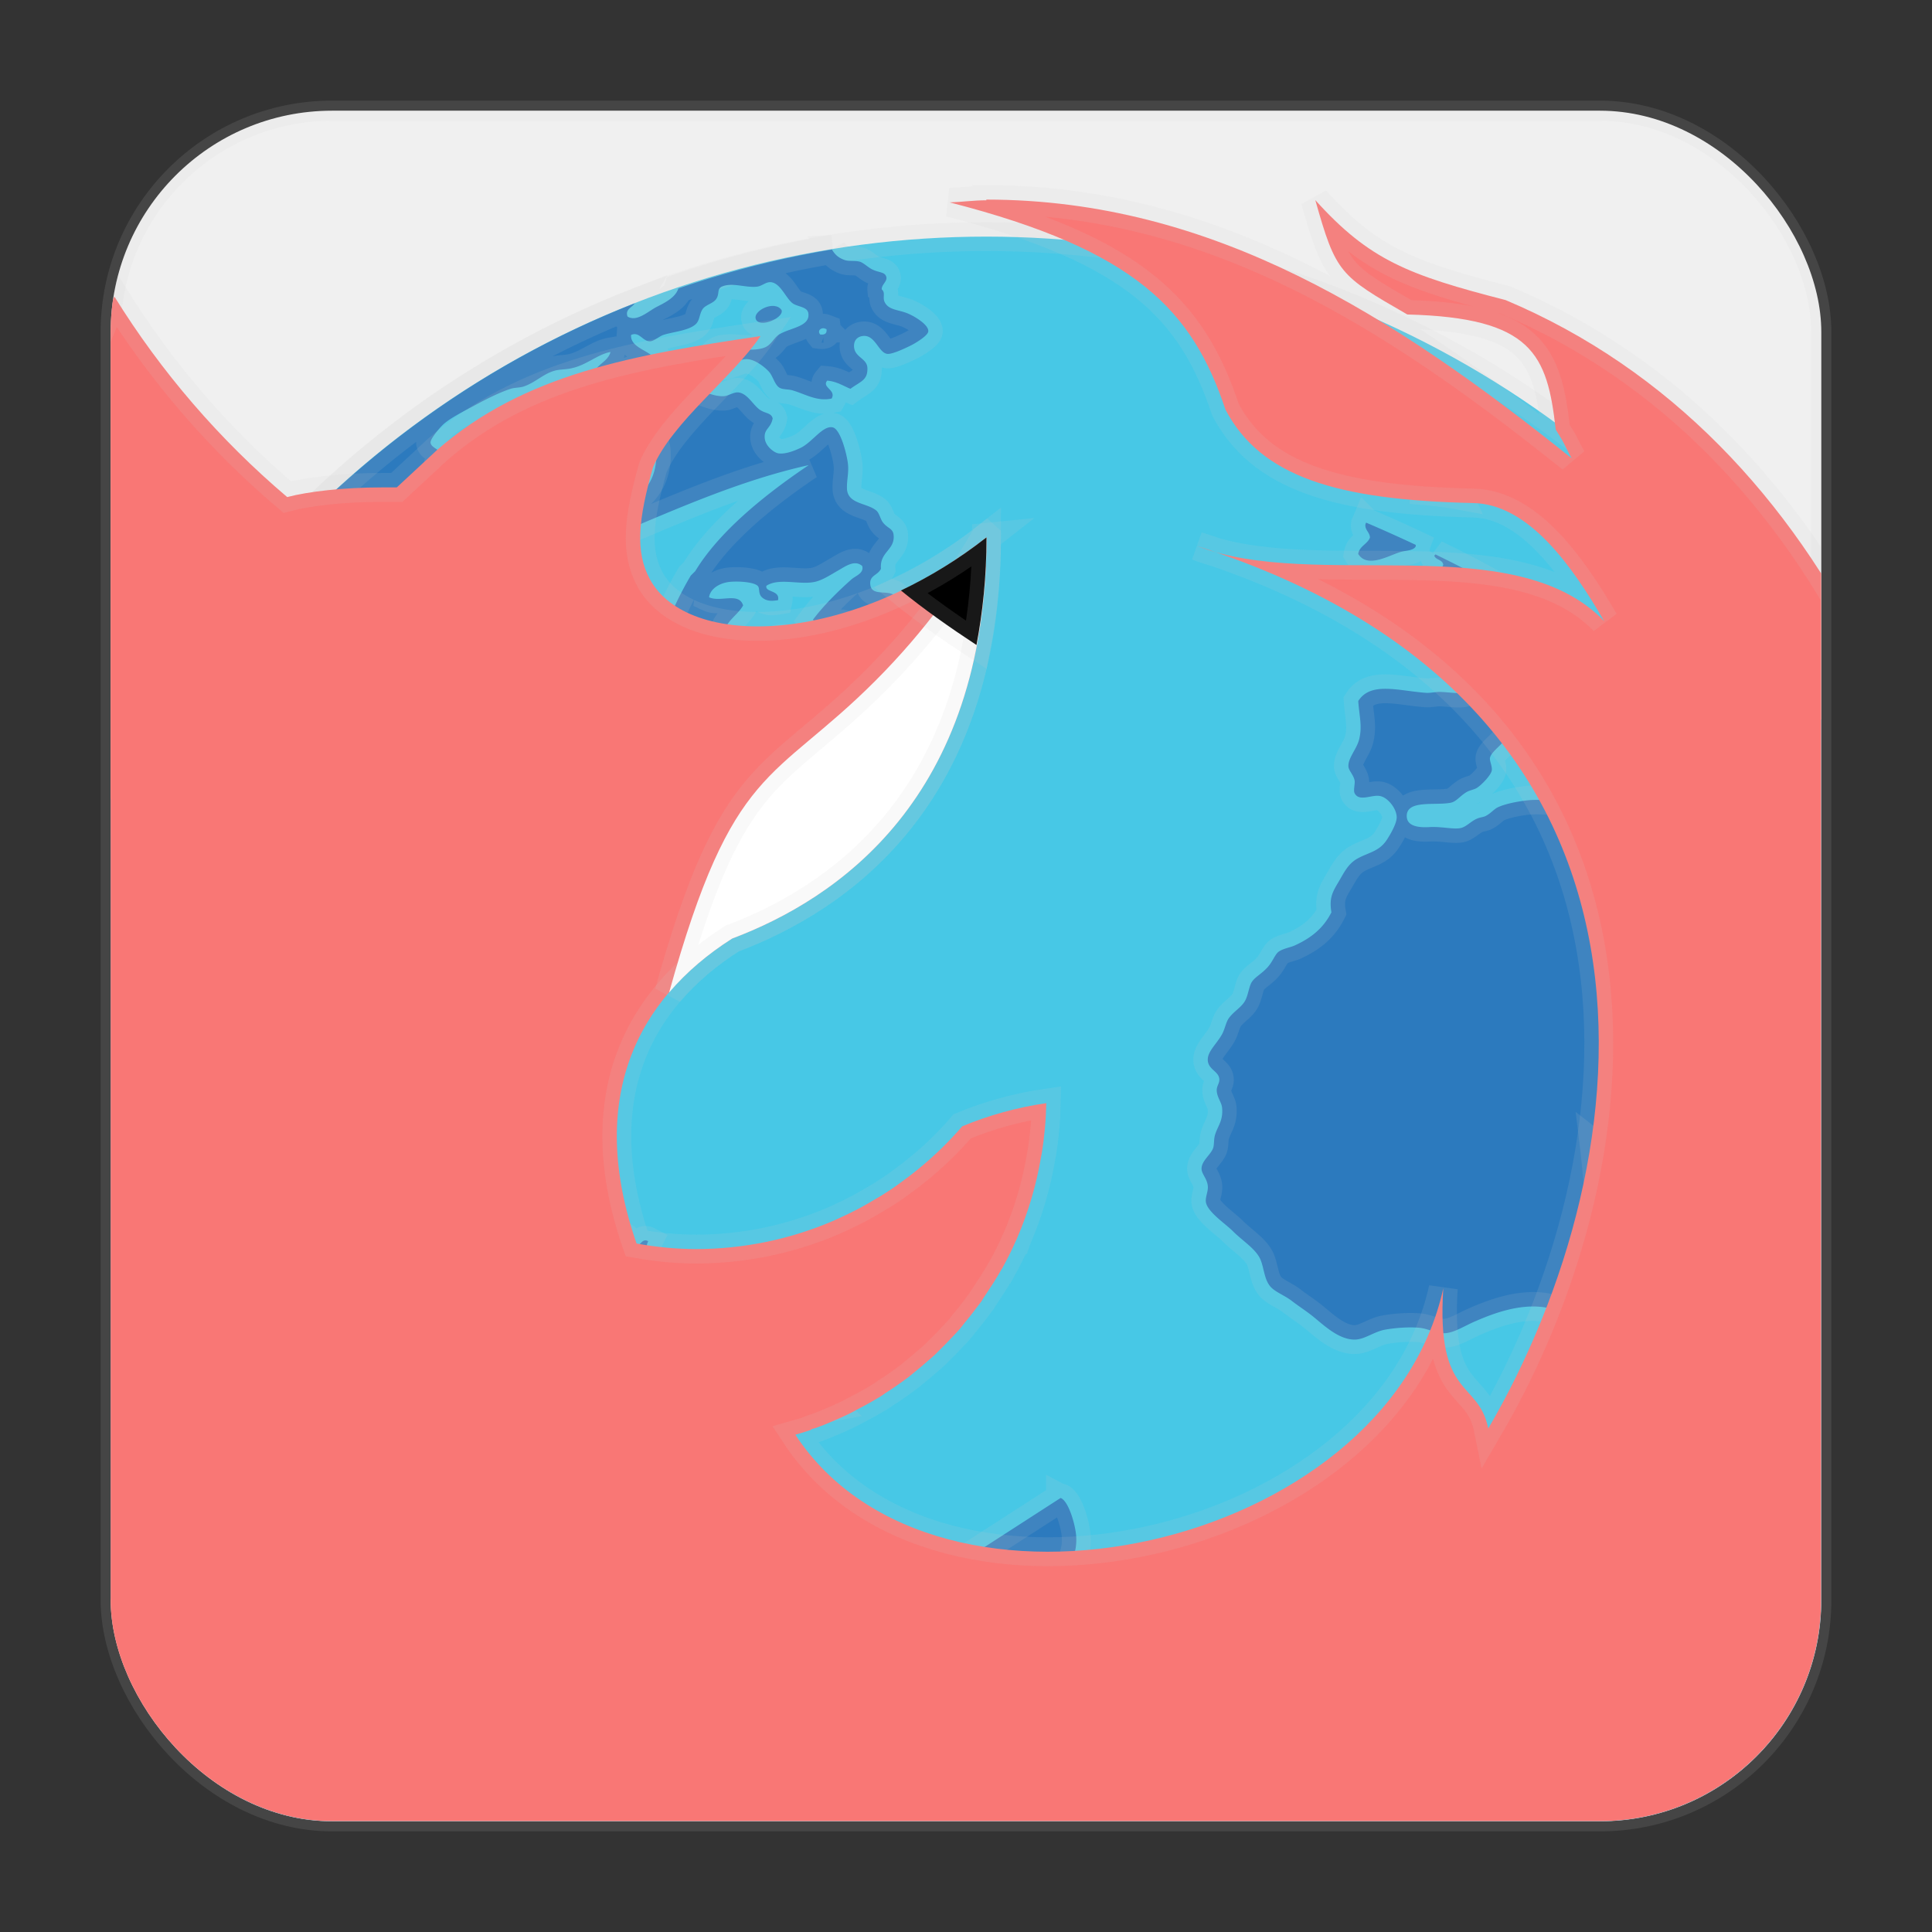 <?xml version="1.0" encoding="UTF-8" standalone="no"?>
<svg
   xmlns:dc="http://purl.org/dc/elements/1.1/"
   xmlns:cc="http://creativecommons.org/ns#"
   xmlns:rdf="http://www.w3.org/1999/02/22-rdf-syntax-ns#"
   xmlns:svg="http://www.w3.org/2000/svg"
   xmlns="http://www.w3.org/2000/svg"
   xmlns:xlink="http://www.w3.org/1999/xlink"
   xmlns:sodipodi="http://sodipodi.sourceforge.net/DTD/sodipodi-0.dtd"
   xmlns:inkscape="http://www.inkscape.org/namespaces/inkscape"
   id="svg2"
   height="96"
   width="96"
   version="1.1"
   inkscape:version="0.91 r13725"
   sodipodi:docname="firefox.svg">
  <rect width="100%" height="100%" fill="#333333" stroke="none"/>
  <sodipodi:namedview
     pagecolor="#ffffff"
     bordercolor="#666666"
     borderopacity="1"
     objecttolerance="10"
     gridtolerance="10"
     guidetolerance="10"
     inkscape:pageopacity="0"
     inkscape:pageshadow="2"
     inkscape:window-width="1366"
     inkscape:window-height="716"
     id="namedview250"
     showgrid="false"
     inkscape:zoom="2.4583333"
     inkscape:cx="69.682227"
     inkscape:cy="63.70162"
     inkscape:window-x="0"
     inkscape:window-y="24"
     inkscape:window-maximized="1"
     inkscape:current-layer="svg2" />
  <defs
     id="defs4">
    <linearGradient
       gradientTransform="translate(-136.271,-5.695)"
       x1="45.865"
       y1="4.443"
       x2="47.6"
       gradientUnits="userSpaceOnUse"
       y2="89.46"
       id="linearGradient4276">
      <stop
         offset="0"
         style="stop-color:#e8e8e8;stop-opacity:1"
         id="stop9344" />
      <stop
         offset="1"
         style="stop-color:#efefef;stop-opacity:1"
         id="stop9346" />
    </linearGradient>
    <clipPath
       clipPathUnits="userSpaceOnUse"
       id="clipPath4367">
      <rect
         ry="7.67"
         rx="7.67"
         y="10.282"
         x="17.656"
         height="59.269"
         width="59.269"
         id="rect4369"
         style="opacity:0.5;fill:url(#linearGradient4371);fill-opacity:1;stroke:#000000;stroke-width:0.697;stroke-linecap:butt;stroke-linejoin:miter;stroke-miterlimit:4;stroke-dasharray:none;stroke-dashoffset:0;stroke-opacity:0.12" />
    </clipPath>
    <linearGradient
       inkscape:collect="always"
       xlink:href="#linearGradient4276"
       id="linearGradient4371"
       gradientUnits="userSpaceOnUse"
       gradientTransform="matrix(0.697,0,0,0.697,13.821,6.446)"
       x1="32.949"
       y1="-3.458"
       x2="63.864"
       y2="83.39" />
  </defs>
  <rect
     style="opacity:1;fill:#f0f0f0;fill-opacity:1;stroke:#cccccc;stroke-width:1;stroke-linecap:butt;stroke-linejoin:miter;stroke-miterlimit:4;stroke-dasharray:none;stroke-dashoffset:0;stroke-opacity:0.12"
     id="rect4155"
     width="85"
     height="85"
     x="5.5"
     y="5.5"
     rx="11"
     ry="11" />
  <g
     id="g4352"
     transform="matrix(1.434,0,0,1.434,-19.821,-9.245)"
     clip-path="url(#clipPath4367)"
     style="stroke:#cccccc">
    <circle
       r="33.354"
       style="display:inline;opacity:1;fill:#47c8e6;fill-opacity:1;fill-rule:evenodd;stroke:#cccccc;stroke-width:1;stroke-linecap:round;stroke-linejoin:round;stroke-miterlimit:4;stroke-dasharray:none;stroke-opacity:0.12"
       id="path4141"
       cx="48"
       cy="48" />
    <path
       id="path34"
       d="m 42.656,15.092 a 33.354,33.354 0 0 0 -5.327,1.351 c -0.101,0.308 -0.448,0.484 -0.739,0.631 -0.304,0.153 -0.694,0.54 -1.022,0.343 -0.098,-0.255 0.166,-0.318 0.246,-0.459 A 33.354,33.354 0 0 0 22.353,26.69 c 2.151,2.561 6.165,1.143 10.531,-0.744 -0.058,0.014 -0.118,0.032 -0.17,0.028 -0.231,-0.022 -0.495,-0.338 -0.496,-0.554 -7.98e-4,-0.266 0.385,-0.416 0.155,-0.719 0.033,-0.206 0.49,-0.321 0.433,-0.649 -0.058,-0.341 -0.536,-0.167 -0.962,-0.22 -0.31,-0.038 -0.72,-0.216 -0.995,-0.368 -0.363,-0.201 -0.674,-0.595 -1.148,-0.654 -0.27,-0.033 -0.522,0.094 -0.649,-0.063 -0.139,-0.166 0.057,-0.414 0.065,-0.529 -0.009,-0.189 -0.36,-0.249 -0.376,-0.433 -0.013,-0.132 0.334,-0.54 0.466,-0.654 0.245,-0.213 0.693,-0.437 1.087,-0.651 0.386,-0.209 0.833,-0.431 1.208,-0.556 0.16,-0.055 0.343,-0.035 0.496,-0.095 0.393,-0.144 0.651,-0.423 1.022,-0.531 0.194,-0.06 0.408,-0.041 0.624,-0.095 0.515,-0.113 0.895,-0.484 1.333,-0.559 -0.097,0.357 -0.496,0.414 -0.589,0.777 0.375,0.683 1.018,-0.161 1.458,-0.158 0.4,0 0.8,0.567 1.052,0.033 -0.092,-0.289 -0.361,-0.453 -0.619,-0.619 -0.238,-0.153 -0.614,-0.292 -0.589,-0.624 0.286,-0.129 0.395,0.219 0.651,0.22 0.139,7.98e-4 0.322,-0.172 0.466,-0.22 0.323,-0.109 0.863,-0.142 1.117,-0.368 0.153,-0.136 0.126,-0.354 0.246,-0.529 0.102,-0.148 0.355,-0.19 0.464,-0.341 0.132,-0.183 0.022,-0.337 0.19,-0.433 0.362,-0.162 0.812,0.037 1.213,0 0.19,-0.018 0.315,-0.17 0.494,-0.158 0.347,0.03 0.531,0.586 0.774,0.744 0.178,0.113 0.498,0.109 0.529,0.338 0.06,0.453 -0.593,0.49 -0.995,0.719 -0.2,0.112 -0.279,0.37 -0.524,0.464 -0.657,0.251 -1.657,-0.28 -1.867,0.431 0.303,0.447 0.86,-0.029 1.243,-0.03 0.273,0 0.607,0.253 0.774,0.433 0.145,0.156 0.197,0.459 0.373,0.561 0.118,0.068 0.323,0.045 0.466,0.095 0.455,0.139 0.837,0.384 1.335,0.278 0.171,-0.3 -0.351,-0.386 -0.153,-0.621 0.334,0.029 0.547,0.179 0.804,0.283 0.359,-0.263 0.601,-0.295 0.589,-0.717 -0.01,-0.353 -0.47,-0.369 -0.464,-0.777 0.004,-0.229 0.164,-0.331 0.338,-0.338 0.4,-0.019 0.516,0.578 0.809,0.621 0.177,0.028 0.701,-0.231 0.807,-0.283 0.15,-0.072 0.604,-0.34 0.619,-0.494 0.023,-0.229 -0.479,-0.528 -0.714,-0.624 -0.335,-0.137 -0.668,-0.112 -0.802,-0.403 -0.071,-0.158 0.039,-0.318 -0.095,-0.428 -0.016,-0.168 0.205,-0.279 0.155,-0.441 -0.05,-0.165 -0.231,-0.136 -0.466,-0.243 -0.165,-0.074 -0.32,-0.246 -0.464,-0.281 -0.194,-0.044 -0.386,2.19e-4 -0.534,-0.063 -0.23,-0.085 -0.336,-0.217 -0.418,-0.356 z m -1.994,1.959 c -0.3,-0.038 -0.706,0.217 -0.656,0.431 0.084,0.357 0.967,1.92e-4 0.902,-0.281 -0.056,-0.094 -0.145,-0.137 -0.246,-0.148 l 0,-0.003 z m 1.686,0.769 c 0.036,-6.42e-4 0.078,0.02 0.113,0.033 0.022,0.156 -0.068,0.202 -0.22,0.183 -0.092,-0.113 -0.002,-0.213 0.108,-0.215 z m -7.026,1.939 c -0.06,0.006 -0.114,0.022 -0.155,0.05 -0.121,0.072 -0.136,0.187 -0.125,0.246 0.066,0.33 0.688,0.043 0.682,-0.128 -0.004,-0.08 -0.097,-0.139 -0.215,-0.163 l 0,0.005 c -0.059,-0.013 -0.125,-0.016 -0.185,-0.01 z m 2.385,0.195 c -0.419,0.098 -0.399,0.745 -0.804,0.869 0.055,0.303 -0.358,0.502 -0.403,0.742 -0.031,0.162 0.051,0.354 0.06,0.501 0.093,1.484 -1.128,2.18 -2.573,2.14 -0.284,0.271 -0.216,0.776 -0.371,1.148 -0.07,0.169 -0.237,0.338 -0.423,0.459 0.692,-0.301 1.375,-0.585 2.077,-0.892 2.077,-0.872 4.25,-1.841 6.577,-2.358 -0.487,0.327 -0.934,0.65 -1.34,0.967 -1.218,0.95 -2.076,1.853 -2.593,2.706 l -0.155,0.155 c -0.164,0.275 -0.317,0.563 -0.461,0.857 -0.126,0.26 -0.244,0.529 -0.353,0.807 -0.003,0.007 -0.005,0.015 -0.008,0.023 -0.234,0.6 -0.43,1.24 -0.581,1.929 0.099,-0.031 0.215,-0.07 0.301,-0.103 0.437,-0.166 0.888,-0.464 1.368,-0.371 -0.094,0.333 -0.544,0.215 -0.469,0.619 0.106,0.561 0.854,-0.166 1.052,-0.248 0.379,-0.16 1.027,-0.256 1.523,-0.436 0.436,-0.158 1.217,-0.399 0.807,-0.897 -0.342,-0.023 -0.508,0.399 -0.807,0.526 -0.206,0.032 -0.165,-0.171 -0.341,-0.188 -0.166,-0.022 -0.262,0.155 -0.433,0.128 -0.171,-0.031 -0.409,-0.294 -0.436,-0.494 -0.068,-0.518 0.437,-0.731 0.651,-1.117 -0.142,-0.469 -0.788,-0.1 -1.18,-0.283 0.038,-0.279 0.328,-0.473 0.654,-0.526 0.267,-0.041 0.866,-0.017 1.025,0.125 0.093,0.076 0.011,0.273 0.155,0.403 0.158,0.143 0.351,0.131 0.556,0.098 0.075,-0.354 -0.461,-0.264 -0.403,-0.499 0.419,-0.274 1.098,-0.041 1.611,-0.123 0.295,-0.041 0.608,-0.256 0.869,-0.403 0.249,-0.14 0.575,-0.391 0.839,-0.16 0.072,0.253 -0.232,0.34 -0.373,0.466 -0.475,0.422 -0.966,0.908 -1.335,1.398 0.226,0.221 0.642,0.105 1.025,0.15 0.15,0.023 0.34,0.067 0.499,0.098 0.185,0.033 0.379,0.027 0.524,0.063 0.261,0.065 0.336,0.346 0.594,0.346 0.425,-8.71e-4 0.426,-0.462 0.185,-0.749 0.076,-0.293 0.194,-0.443 0.09,-0.649 -0.191,-0.382 -0.893,0.001 -0.93,-0.496 -0.023,-0.309 0.259,-0.297 0.371,-0.529 -0.051,-0.598 0.496,-0.642 0.438,-1.178 -0.024,-0.224 -0.216,-0.224 -0.373,-0.433 -0.082,-0.106 -0.123,-0.32 -0.22,-0.403 -0.324,-0.274 -0.982,-0.221 -1.022,-0.744 -0.015,-0.309 0.073,-0.569 0.03,-0.905 -0.04,-0.312 -0.253,-1.178 -0.526,-1.238 -0.346,-0.073 -0.702,0.517 -1.117,0.714 -0.226,0.106 -0.548,0.228 -0.774,0.185 -0.147,-0.03 -0.441,-0.247 -0.464,-0.531 -0.025,-0.326 0.215,-0.331 0.276,-0.679 -0.052,-0.205 -0.262,-0.16 -0.464,-0.313 -0.228,-0.173 -0.411,-0.543 -0.714,-0.586 -0.151,-0.024 -0.346,0.111 -0.496,0.128 -0.462,0.032 -0.862,-0.297 -1.213,-0.218 z m 25.792,2.398 c -0.152,0.129 -0.285,0.266 -0.316,0.338 -0.088,0.209 0.005,0.448 -0.003,0.759 0.382,0.031 0.77,0.079 1.173,0.153 -0.111,-0.245 -0.269,-0.477 -0.426,-0.709 -0.132,-0.183 -0.273,-0.365 -0.428,-0.541 z m -2.338,2.205 c -0.008,0.019 -0.021,0.03 -0.025,0.058 -0.031,0.191 0.161,0.284 0.155,0.464 -0.092,0.228 -0.36,0.286 -0.406,0.561 0.314,0.513 1.071,0.049 1.461,-0.065 0.176,-0.055 0.431,-0.04 0.526,-0.183 0.011,-0.016 0.003,-0.044 0.01,-0.063 -0.553,-0.26 -1.127,-0.518 -1.721,-0.772 z m -36.732,0.15 c 0.581,-0.136 0.346,0.892 0,0.905 -0.483,0.018 -0.389,-0.814 0,-0.905 z m 39.132,0.95 c -0.01,0.018 -0.03,0.027 -0.038,0.048 0.054,0.151 0.284,0.128 0.308,0.308 -0.035,0.198 -0.385,0.23 -0.308,0.438 0.332,0.259 0.678,-0.057 0.992,-0.095 0.136,-0.017 0.263,-0.009 0.398,-0.013 -0.434,-0.232 -0.888,-0.459 -1.353,-0.687 z m 2.408,1.273 c -0.187,0.089 -0.376,0.169 -0.459,0.17 -0.176,0 -0.339,-0.161 -0.466,-0.12 -0.186,0.062 -0.163,0.422 -0.373,0.496 -0.411,0.145 -1.097,-0.365 -1.24,0.248 0.176,0.355 0.624,0.267 0.932,0.464 0.194,0.121 0.6,0.662 0.651,0.869 0.043,0.175 -0.023,0.871 -0.095,1.057 -0.192,0.495 -0.638,0.322 -1.208,0.308 -0.156,0 -0.319,0.04 -0.464,0.033 -0.961,-0.067 -1.926,-0.401 -2.36,0.283 0.035,0.527 0.146,0.875 0.03,1.333 -0.085,0.336 -0.386,0.641 -0.371,0.932 0.007,0.148 0.179,0.29 0.215,0.494 0.019,0.106 -0.05,0.338 0,0.436 0.158,0.306 0.589,0.044 0.869,0.095 0.274,0.042 0.592,0.437 0.589,0.744 -0.003,0.214 -0.208,0.571 -0.343,0.777 -0.271,0.411 -0.634,0.432 -1.022,0.651 -0.324,0.183 -0.462,0.488 -0.651,0.807 -0.205,0.345 -0.33,0.553 -0.246,1.052 -0.277,0.55 -0.698,0.888 -1.273,1.15 -0.17,0.074 -0.403,0.105 -0.559,0.218 -0.124,0.094 -0.197,0.33 -0.373,0.529 -0.217,0.243 -0.444,0.341 -0.559,0.526 -0.088,0.143 -0.118,0.427 -0.215,0.619 -0.132,0.26 -0.42,0.39 -0.594,0.654 -0.08,0.127 -0.127,0.366 -0.215,0.526 -0.197,0.357 -0.53,0.615 -0.494,0.93 0.036,0.304 0.375,0.359 0.398,0.624 0.014,0.148 -0.096,0.238 -0.09,0.401 0.011,0.238 0.167,0.406 0.185,0.589 0.047,0.461 -0.161,0.647 -0.248,0.962 -0.042,0.149 -0.021,0.318 -0.06,0.436 -0.076,0.23 -0.397,0.439 -0.403,0.712 -0.004,0.194 0.202,0.352 0.218,0.624 0.013,0.187 -0.098,0.381 -0.065,0.554 0.066,0.338 0.67,0.732 0.932,0.995 0.351,0.351 0.808,0.622 0.96,0.992 0.128,0.314 0.131,0.728 0.376,0.965 0.181,0.174 0.48,0.282 0.712,0.464 0.216,0.168 0.453,0.318 0.684,0.499 0.378,0.295 0.947,0.88 1.548,0.834 0.314,-0.026 0.636,-0.277 0.992,-0.341 0.367,-0.065 0.843,-0.1 1.213,-0.063 0.284,0.031 0.572,0.2 0.867,0.185 0.311,-0.014 0.671,-0.249 1.025,-0.403 0.612,-0.266 1.526,-0.625 2.42,-0.494 0.681,0.1 0.646,0.879 1.117,1.178 0.306,0.024 0.579,-0.038 0.837,-0.083 0.048,-0.795 0.06,-1.623 0.05,-2.471 -0.005,-0.298 -0.002,-0.589 -0.015,-0.894 -0.011,-0.309 -0.033,-0.626 -0.053,-0.942 -0.052,-0.79 -0.114,-1.59 -0.215,-2.425 0.354,0.276 0.734,0.798 1.133,1.579 0.398,0.781 0.817,1.822 1.248,3.132 0.157,-0.491 0.291,-1 0.403,-1.523 0.112,-0.518 0.202,-1.051 0.271,-1.601 6.07e-4,-0.005 0.002,-0.01 0.003,-0.015 0.028,-0.226 0.035,-0.466 0.055,-0.697 0.03,-0.337 0.068,-0.669 0.083,-1.017 0.024,-0.578 0.026,-1.172 0.008,-1.781 0,0 0,-0.003 0,-0.003 -0.019,-0.616 -0.06,-1.248 -0.123,-1.897 -0.044,-0.461 -0.114,-0.941 -0.18,-1.418 -0.027,-0.195 -0.042,-0.383 -0.073,-0.581 -10e-4,-0.006 -0.002,-0.014 -0.003,-0.02 -0.063,-0.407 -0.149,-0.831 -0.228,-1.25 -0.052,-0.277 -0.092,-0.545 -0.15,-0.827 -0.002,-0.007 -0.004,-0.015 -0.005,-0.023 -0.148,-0.708 -0.317,-1.433 -0.506,-2.175 0,0 0,-0.003 0,-0.003 -0.08,-0.056 -0.164,-0.113 -0.18,-0.17 -0.066,-0.229 0.419,-0.487 0.436,-0.682 0.013,-0.144 -0.182,-0.241 -0.218,-0.466 -0.021,-0.137 0.058,-0.28 0.033,-0.371 -0.045,-0.16 -0.311,-0.337 -0.561,-0.341 -0.221,0 -0.43,0.179 -0.619,0.185 -0.273,0.018 -0.715,-0.151 -1.052,-0.128 -0.207,0.019 -0.401,0.141 -0.594,0.155 -0.541,0.041 -0.975,-0.027 -1.393,0 -0.305,0.022 -0.834,0.113 -1.117,0.246 -0.144,0.067 -0.25,0.215 -0.436,0.308 -0.084,0.04 -0.202,0.043 -0.313,0.098 -0.176,0.077 -0.356,0.269 -0.524,0.311 -0.243,0.064 -0.619,-0.043 -1.057,-0.03 -0.315,0.021 -0.83,0.02 -0.834,-0.376 -0.008,-0.574 0.974,-0.362 1.516,-0.464 0.204,-0.037 0.317,-0.229 0.561,-0.373 0.117,-0.069 0.264,-0.079 0.373,-0.155 0.188,-0.132 0.469,-0.439 0.496,-0.589 0.024,-0.139 -0.079,-0.331 -0.063,-0.433 0.021,-0.133 0.172,-0.27 0.341,-0.436 0.262,-0.259 0.548,-0.605 0.869,-0.774 0.219,-0.113 0.52,-0.103 0.621,-0.278 0.023,-0.199 -0.037,-0.313 -0.033,-0.494 0.135,-0.126 0.23,-0.229 0.343,-0.253 0.335,-0.072 0.663,0.234 1.052,0.218 0.168,0 0.315,-0.132 0.496,-0.251 0.152,-0.101 0.317,-0.17 0.466,-0.246 0.164,-0.082 0.332,-0.266 0.531,-0.278 0.02,-0.001 0.034,0.011 0.053,0.013 -0.004,-0.003 -0.006,-0.007 -0.01,-0.01 -0.263,-0.237 -0.54,-0.471 -0.829,-0.704 -0.049,-0.039 -0.098,-0.079 -0.148,-0.118 -0.266,-0.21 -0.544,-0.419 -0.832,-0.626 -0.097,-0.069 -0.196,-0.139 -0.296,-0.208 -0.261,-0.182 -0.526,-0.362 -0.804,-0.541 -0.141,-0.091 -0.29,-0.183 -0.436,-0.273 -0.276,-0.172 -0.552,-0.342 -0.844,-0.511 -0.007,-0.004 -0.013,-0.009 -0.02,-0.013 z m 4.247,3.971 c -0.201,0.067 -0.297,0.49 0.01,0.544 0.143,-0.081 0.253,-0.201 0.218,-0.464 -0.079,-0.082 -0.158,-0.103 -0.226,-0.078 l -0.003,0 0,-0.003 z m -0.078,0.864 c -0.099,0.03 -0.209,0.099 -0.316,0.208 0.008,0.346 0.038,0.568 -0.03,0.869 0.2,0.382 0.64,0.036 0.742,-0.22 0.12,-0.646 -0.098,-0.938 -0.396,-0.857 z m 2.646,1.709 c -0.276,-0.018 -0.535,0.022 -0.697,0.143 0.227,0.372 0.704,0.497 1.213,0.589 0.024,-0.018 0.039,-0.044 0.058,-0.068 -0.091,-0.216 -0.2,-0.43 -0.311,-0.644 -0.092,-0.006 -0.171,-0.012 -0.263,-0.015 l 0,-0.005 z m -0.233,2.994 c -0.108,-0.014 -0.214,0.006 -0.321,0.02 0.274,0.166 0.532,0.357 0.772,0.574 0.08,0.07 0.16,0.14 0.236,0.215 0.082,0.084 0.163,0.17 0.241,0.261 0.177,0.201 0.346,0.413 0.499,0.651 0.026,-0.257 0.028,-0.51 0.03,-0.764 -0.334,-0.114 -0.296,-0.442 -0.586,-0.646 -0.169,-0.117 -0.602,-0.282 -0.869,-0.311 z M 35.116,49.205 c -0.1,-0.007 -0.216,0.003 -0.353,0.028 -0.25,0.044 -0.392,0.368 -0.684,0.376 -0.24,0 -0.428,-0.265 -0.744,-0.311 -0.061,-0.009 -0.123,0.003 -0.185,0.008 l 0,0.01 0.519,0.777 c 0.345,0.427 0.693,0.831 1.045,1.215 0.703,0.768 1.418,1.449 2.147,2.045 0,0 0.003,0 0.003,0 0.364,0.297 0.732,0.573 1.102,0.827 0.347,0.223 0.697,0.403 1.047,0.559 0.078,0.035 0.157,0.063 0.236,0.095 0.302,0.122 0.605,0.223 0.91,0.296 0.05,0.012 0.1,0.027 0.15,0.038 0.753,0.16 1.513,0.176 2.283,0.038 -0.047,-0.042 -0.102,-0.076 -0.13,-0.135 0.204,-0.668 -0.364,-0.854 -0.501,-1.24 -0.064,-0.181 -0.036,-0.4 -0.093,-0.561 -0.081,-0.231 -0.308,-0.361 -0.559,-0.554 -0.449,-0.346 -0.847,-0.67 -1.488,-0.749 -0.282,-0.035 -0.559,0.088 -0.9,0.065 -0.361,-0.026 -0.815,-0.343 -1.085,-0.651 -0.263,-0.302 -0.393,-0.567 -0.621,-0.712 -0.217,-0.139 -0.506,-0.14 -0.654,-0.281 -0.066,-0.064 -0.055,-0.168 -0.125,-0.313 -0.109,-0.225 -0.288,-0.349 -0.153,-0.619 -0.248,-0.129 -0.256,0.235 -0.526,0.188 C 35.574,49.385 35.416,49.226 35.116,49.205 Z m 15.454,9.15 -3.395,2.19 c -0.488,0.247 -0.993,0.461 -1.503,0.659 -0.23,0.089 -0.458,0.182 -0.692,0.261 -0.378,0.128 -0.761,0.242 -1.15,0.343 -1.942,0.505 -4.024,0.678 -6.229,0.496 0.848,0.855 1.735,1.623 2.661,2.295 0.926,0.672 1.889,1.251 2.891,1.734 0.668,0.322 1.353,0.602 2.055,0.837 0.47,0.153 0.95,0.284 1.436,0.396 0.486,0.112 0.978,0.205 1.478,0.281 0.081,-0.193 0.156,-0.391 0.261,-0.584 0.136,-0.251 0.314,-0.505 0.341,-0.684 0.024,-0.162 -0.06,-0.304 -0.033,-0.494 0.027,-0.187 0.202,-0.355 0.253,-0.561 0.067,-0.269 0.09,-0.663 0.09,-0.962 0,-0.246 -0.114,-0.46 -0.125,-0.682 -0.04,-0.805 0.291,-0.897 0.589,-1.335 0.148,-0.218 0.204,-0.463 0.308,-0.619 0.5,-0.746 1.371,-1.107 1.308,-2.235 -0.02,-0.373 -0.254,-1.214 -0.529,-1.333 -0.004,-0.002 -0.011,-10e-4 -0.015,-0.003 z"
       style="fill:#2c7abe;fill-opacity:1;fill-rule:nonzero;stroke:#cccccc;stroke-width:1;stroke-miterlimit:4;stroke-dasharray:none;stroke-opacity:0.12"
       inkscape:connector-curvature="0" />
    <path
       sodipodi:nodetypes="cccsccccccccccccccccccccccccccccccccccccccccccccccccccccsccccccccccccccccccccccc"
       inkscape:connector-curvature="0"
       id="path4217"
       d="m 47.999,13.387 c -0.424,0 -0.845,0.059 -1.268,0.073 6.464,1.658 8.408,3.745 9.556,7.184 1.222,2.315 3.835,3.13 8.584,3.234 1.929,0.04 3.433,2.192 4.536,4.089 -3.138,-3.253 -10.003,-1.007 -14.098,-2.598 17.44,5.567 15.534,21.244 10.083,30.577 -0.342,-1.696 -1.806,-0.998 -1.559,-4.857 -1.979,9.055 -17.564,12.518 -22.45,5.073 0.178,-0.05 0.355,-0.106 0.531,-0.166 l 0.024,-0.022 c 0.045,-0.021 0.09,-0.031 0.135,-0.041 0.097,-0.036 0.194,-0.072 0.291,-0.109 0.218,-0.091 0.433,-0.179 0.646,-0.277 0.066,-0.031 0.131,-0.062 0.196,-0.092 0.082,-0.04 0.163,-0.08 0.244,-0.128 0.199,-0.101 0.395,-0.207 0.589,-0.318 0.093,-0.058 0.186,-0.106 0.277,-0.163 0.066,-0.041 0.131,-0.086 0.196,-0.133 0.19,-0.117 0.376,-0.248 0.558,-0.379 0.074,-0.056 0.147,-0.105 0.22,-0.16 0.073,-0.06 0.145,-0.113 0.216,-0.176 0.153,-0.122 0.303,-0.249 0.45,-0.379 0.095,-0.078 0.188,-0.163 0.281,-0.247 0.072,-0.071 0.143,-0.141 0.213,-0.213 0.112,-0.109 0.221,-0.223 0.328,-0.338 0.108,-0.11 0.214,-0.226 0.318,-0.342 l 0.01,-0.014 c 0.05,-0.064 0.1,-0.129 0.149,-0.189 l 0.02,-0.024 c 0.095,-0.112 0.187,-0.231 0.277,-0.348 0.099,-0.128 0.196,-0.253 0.291,-0.382 l 0.01,-0.022 c 0.015,-0.028 0.032,-0.049 0.047,-0.076 0.047,-0.069 0.093,-0.139 0.139,-0.21 0.068,-0.101 0.135,-0.202 0.2,-0.305 0.102,-0.162 0.2,-0.325 0.294,-0.49 l 0.004,0 c 0.184,-0.33 0.352,-0.669 0.504,-1.015 l 0.004,0 0.01,-0.029 c 0.399,-0.918 0.683,-1.881 0.846,-2.869 0.005,-0.031 0.012,-0.062 0.017,-0.085 0.095,-0.578 0.148,-1.163 0.159,-1.749 -1,0.145 -1.979,0.414 -2.912,0.802 -0.457,0.531 -0.96,1.021 -1.502,1.465 -0.196,0.162 -0.397,0.315 -0.602,0.463 -0.127,0.096 -0.255,0.185 -0.386,0.274 -0.199,0.133 -0.402,0.256 -0.609,0.375 -0.149,0.085 -0.3,0.175 -0.453,0.257 -0.251,0.134 -0.508,0.259 -0.768,0.375 -0.056,0.028 -0.113,0.047 -0.169,0.076 -1.493,0.637 -3.097,0.966 -4.719,0.97 -0.697,0 -1.391,-0.069 -2.077,-0.192 -1.734,-5.003 -0.004,-8.468 3.311,-10.57 3.613,-1.361 8.805,-4.824 8.815,-13.902 -4.808,3.782 -10.353,3.87 -11.663,1.454 -0.521,-0.959 -0.401,-2.086 0.106,-3.88 0.686,-1.588 2.75,-3.105 3.726,-4.546 -4.357,0.645 -8.186,1.295 -11.216,3.954 l -1.387,1.289 -0.524,0 c -1.319,-1.27e-4 -2.548,0.143 -3.274,0.335 -2.346,-1.989 -4.367,-4.333 -5.987,-6.947 -1.764,3.836 -2.682,8.006 -2.692,12.227 0.004,2.02 0.216,4.034 0.633,6.011 -1.59,4.024 -2.36,8.396 -2.364,13.039 0,19.129 15.507,34.636 34.637,34.636 0.911,0 1.82,-0.062 2.726,-0.136 0.128,-0.021 0.257,0 0.386,-0.024 0.179,-0.021 0.35,-0.059 0.528,-0.073 0.603,-0.068 1.204,-0.151 1.803,-0.25 C 70.128,79.507 82.629,65.123 82.637,47.999 82.636,34.781 77.381,21.642 65.993,16.845 c -3.374,-0.867 -4.721,-1.385 -6.594,-3.464 0.718,2.538 0.837,2.607 3.188,3.963 4.33,0.112 4.85,1.378 5.142,3.988 0.383,0.608 0.206,0.361 0.551,0.994 C 62.14,17.407 55.868,13.366 48,13.363 Z"
       style="fill:#f97775;fill-opacity:1;stroke:#cccccc;stroke-width:1;stroke-miterlimit:4;stroke-dasharray:none;stroke-opacity:0.12" />
    <path
       id="path4668"
       d="m 48.007,25.066 c -0.021,0.017 -0.044,0.031 -0.065,0.048 -0.809,1.397 -2.018,3.153 -3.791,4.926 -3.556,3.556 -4.933,2.848 -7.143,10.797 0.607,-0.712 1.343,-1.335 2.185,-1.869 3.613,-1.361 8.805,-4.824 8.815,-13.901 z"
       style="fill:#ffffff;fill-opacity:1;stroke:#cccccc;stroke-width:1;stroke-miterlimit:4;stroke-dasharray:none;stroke-opacity:0.12"
       inkscape:connector-curvature="0" />
    <path
       id="path4679"
       d="m 48.007,25.066 c -0.972,0.765 -1.975,1.369 -2.967,1.842 0.776,0.634 1.697,1.284 2.618,1.889 0.215,-1.128 0.347,-2.358 0.348,-3.731 z"
       style="fill:#000000;fill-opacity:1;stroke:#cccccc;stroke-width:1;stroke-miterlimit:4;stroke-dasharray:none;stroke-opacity:0.12"
       inkscape:connector-curvature="0" />
  </g>
</svg>
